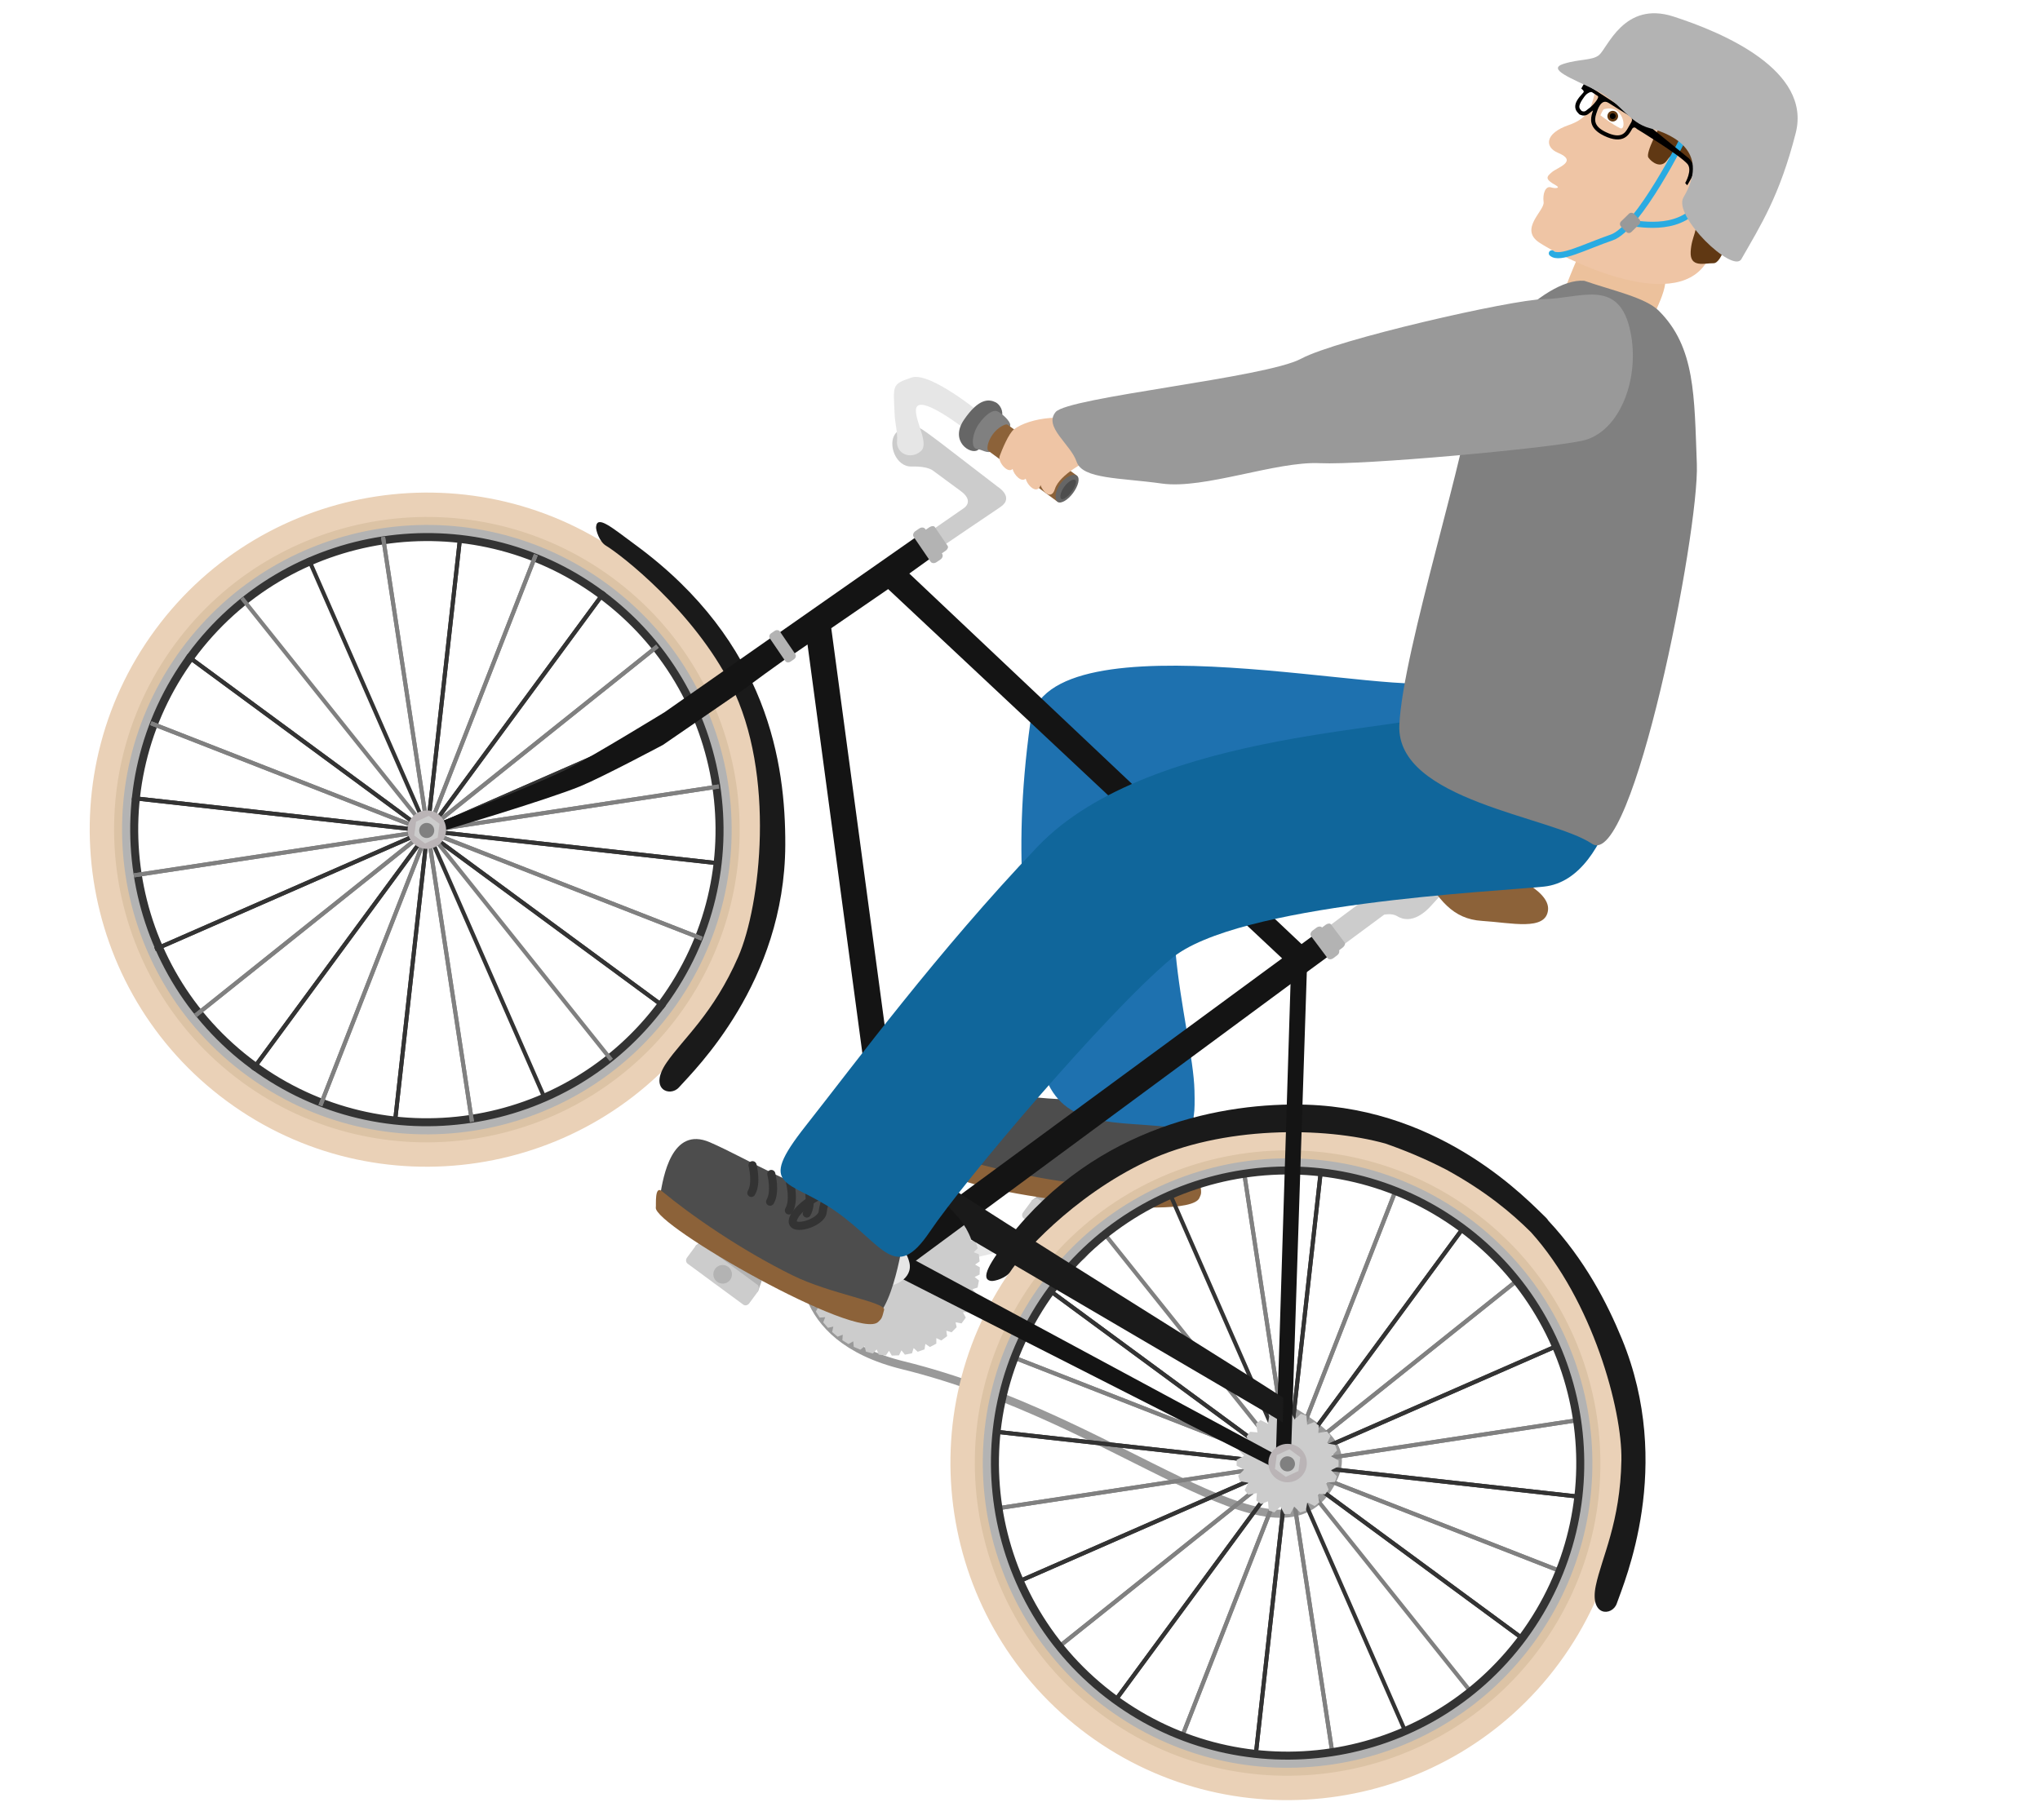 <?xml version="1.0" encoding="utf-8"?>
<!-- Generator: Adobe Illustrator 16.0.0, SVG Export Plug-In . SVG Version: 6.00 Build 0)  -->
<!DOCTYPE svg PUBLIC "-//W3C//DTD SVG 1.1//EN" "http://www.w3.org/Graphics/SVG/1.1/DTD/svg11.dtd">
<svg version="1.1" id="Layer_1" xmlns="http://www.w3.org/2000/svg" xmlns:xlink="http://www.w3.org/1999/xlink" x="0px" y="0px"
	 width="502px" height="448px" viewBox="0 0 502 448" enable-background="new 0 0 502 448" xml:space="preserve">
<g id="Chain">
	<g>
		<path fill="#B3B3B3" d="M269.259,306.697c-0.235,0.32-0.843,0.39-1.288,0.063l-13.69-10.079c-0.444-0.326-0.559-0.928-0.322-1.248
			l1.786-1.32c0.236-0.32,1.269-0.387,1.713-0.06l12.079,8.893c0.446,0.328,0.668,1.394,0.431,1.714L269.259,306.697z"/>
		<path fill="#CCCCCC" d="M267.062,309.683c-0.362,0.492-1.017,0.627-1.462,0.299l-13.69-10.078
			c-0.445-0.327-0.512-0.991-0.149-1.484l1.971-2.678c0.363-0.492,1.291-0.995,1.734-0.669l13.691,10.078
			c0.444,0.327,0.238,1.361-0.124,1.855L267.062,309.683z"/>
		<circle fill="#B3B3B3" cx="260.533" cy="302.527" r="2.291"/>
		<path fill="#E6E6E6" d="M221.964,307.282c-1.879-1.522-7.489-1.749-7.394,4.773c0.064,4.354,6.056,5.043,7.435,3.803
			c1.925-1.736,0.714-3.399,9.264-4.654c10.984-1.613,21.801-5.344,24.468-5.063c2.668,0.279,8.634-1.097,6.56-4.645
			c-2.074-3.545-4.165,0.63-7.153,1.074C252.157,303.016,226,310.553,221.964,307.282z"/>
	</g>
	<path fill="none" stroke="#999999" stroke-width="2" stroke-miterlimit="10" d="M198.116,308.32c0,0-4.338,20.752,24.079,27.734
		c53.649,13.183,91.676,52.318,104.993,29.602c10.628-18.128-20.438-16.691-95.4-71.872
		C212.22,279.382,196.818,300.749,198.116,308.32z"/>
</g>
<g id="FrontWheel">
	<g>
		<g>
			<path fill="#EAD1B7" d="M149.506,143.815c33.358,24.555,40.495,71.503,15.94,104.861c-24.555,33.358-71.503,40.494-104.862,15.94
				c-33.358-24.555-40.495-71.503-15.94-104.862C69.2,126.396,116.148,119.26,149.506,143.815 M154.249,137.372
				c-36.858-27.13-88.915-19.218-116.046,17.641c-27.131,36.858-19.218,88.916,17.64,116.046s88.915,19.219,116.047-17.641
				C199.021,216.561,191.106,164.503,154.249,137.372L154.249,137.372z"/>
		</g>
	</g>
	<g>
		<path fill="#B3B3B3" d="M147.675,146.302c31.985,23.543,38.828,68.56,15.284,100.544c-23.544,31.985-68.559,38.828-100.544,15.284
			c-31.984-23.543-38.828-68.558-15.283-100.544C70.675,129.601,115.69,122.758,147.675,146.302 M150.047,143.081
			c-33.709-24.813-81.322-17.575-106.136,16.135c-24.813,33.709-17.577,81.323,16.133,106.135
			c33.71,24.814,81.323,17.576,106.136-16.134C190.994,215.508,183.756,167.893,150.047,143.081L150.047,143.081z"/>
	</g>
	<g>
		<path fill="#333333" d="M147.152,147.013c31.593,23.255,38.352,67.718,15.097,99.31c-23.255,31.594-67.718,38.354-99.311,15.097
			c-31.592-23.254-38.35-67.717-15.095-99.31C71.098,130.517,115.56,123.758,147.152,147.013 M148.337,145.402
			c-32.429-23.872-78.233-16.909-102.105,15.521c-23.872,32.432-16.91,78.234,15.521,102.107
			c32.431,23.871,78.236,16.906,102.107-15.522C187.73,215.079,180.768,169.274,148.337,145.402L148.337,145.402z"/>
	</g>
	<g>
		<g>
			<path fill="#DCC3A5" d="M149.506,143.815c33.358,24.555,40.495,71.503,15.94,104.861c-24.555,33.358-71.503,40.494-104.862,15.94
				c-33.358-24.555-40.495-71.503-15.94-104.862C69.2,126.396,116.148,119.26,149.506,143.815 M150.692,142.205
				c-34.193-25.17-82.488-17.828-107.658,16.365c-25.169,34.193-17.828,82.488,16.365,107.658
				c34.193,25.169,82.488,17.827,107.658-16.365C192.227,215.669,184.885,167.374,150.692,142.205L150.692,142.205z"/>
		</g>
	</g>
	<g>
		<line fill="none" stroke="#333333" stroke-miterlimit="10" x1="45.959" y1="161.344" x2="163.539" y2="247.894"/>
		<line fill="none" stroke="#333333" stroke-miterlimit="10" x1="45.959" y1="161.344" x2="163.539" y2="247.894"/>
		<line fill="none" stroke="#333333" stroke-miterlimit="10" x1="32.503" y1="196.424" x2="177.196" y2="212.541"/>
		<line fill="none" stroke="#333333" stroke-miterlimit="10" x1="32.503" y1="196.424" x2="177.196" y2="212.541"/>
		<line fill="none" stroke="#333333" stroke-miterlimit="10" x1="38.167" y1="233.677" x2="171.534" y2="175.29"/>
		<line fill="none" stroke="#333333" stroke-miterlimit="10" x1="38.167" y1="233.677" x2="171.534" y2="175.29"/>
		<line fill="none" stroke="#333333" stroke-miterlimit="10" x1="62.173" y1="263.302" x2="148.723" y2="145.722"/>
		<line fill="none" stroke="#333333" stroke-miterlimit="10" x1="62.173" y1="263.302" x2="148.723" y2="145.722"/>
		<line fill="none" stroke="#333333" stroke-miterlimit="10" x1="97.156" y1="276.538" x2="113.275" y2="131.844"/>
		<line fill="none" stroke="#333333" stroke-miterlimit="10" x1="97.156" y1="276.538" x2="113.275" y2="131.844"/>
		<line fill="none" stroke="#333333" stroke-miterlimit="10" x1="134.214" y1="270.729" x2="75.828" y2="137.363"/>
	</g>
	<g>
		<line fill="none" stroke="#808080" stroke-miterlimit="10" x1="37.129" y1="178.015" x2="172.72" y2="231.032"/>
		<line fill="none" stroke="#808080" stroke-miterlimit="10" x1="37.129" y1="178.015" x2="172.72" y2="231.032"/>
		<line fill="none" stroke="#808080" stroke-miterlimit="10" x1="32.959" y1="215.464" x2="176.893" y2="193.583"/>
		<line fill="none" stroke="#808080" stroke-miterlimit="10" x1="32.959" y1="215.464" x2="176.893" y2="193.583"/>
		<line fill="none" stroke="#808080" stroke-miterlimit="10" x1="48.072" y1="249.982" x2="161.782" y2="159.066"/>
		<line fill="none" stroke="#808080" stroke-miterlimit="10" x1="48.072" y1="249.982" x2="161.782" y2="159.066"/>
		<line fill="none" stroke="#808080" stroke-miterlimit="10" x1="78.844" y1="272.133" x2="131.863" y2="136.542"/>
		<line fill="none" stroke="#808080" stroke-miterlimit="10" x1="78.844" y1="272.133" x2="131.863" y2="136.542"/>
		<line fill="none" stroke="#808080" stroke-miterlimit="10" x1="116.142" y1="276.116" x2="94.263" y2="132.18"/>
		<line fill="none" stroke="#808080" stroke-miterlimit="10" x1="116.142" y1="276.116" x2="94.263" y2="132.18"/>
		<line fill="none" stroke="#808080" stroke-miterlimit="10" x1="150.436" y1="260.914" x2="59.52" y2="147.203"/>
	</g>
</g>
<g id="BackLeg">
	<g>
		<path fill="#4D4D4D" d="M293.445,273.881c0,0,5.168,21.993-1.837,21.547c-7.009-0.449-56.93-5.663-57.834-9.937
			c-0.905-4.276-3.669-16.92,6.634-16.555c10.303,0.363,26.426,3.367,29.349,0.306C272.023,266.871,292.869,271.541,293.445,273.881
			z"/>
		<path fill="#8C6239" d="M295.155,294.853c-2.75,6.461-60.356-1.834-61.262-6.109c-0.138-0.646-2.352-5.032-0.05-4.275
			c8.841,2.907,23.409,6.32,37.539,7.492c10.252,0.851,23.757-2.293,24.019-0.348C295.709,293.929,295.559,293.898,295.155,294.853z
			"/>
	</g>
	<path fill="#1E71AF" d="M396.709,178.43c0,0-7.951,32.276-20.071,32.436s-63.323-22.639-79.556-9.021s-3.494,51.338-3.147,66.599
		c0.248,10.929-0.431,9.229-12.747,8.414c-14.099-0.933-24.304-1.723-26.045-21.657c-2.05-23.501-6.461-42.102-1.595-77.386
		c3.78-27.393,93.825-5.071,100.61-10.424C361.237,161.806,399.916,168.07,396.709,178.43z"/>
</g>
<g id="BackWheel">
	<g>
		<line fill="none" stroke="#333333" stroke-miterlimit="10" x1="257.765" y1="317.252" x2="375.345" y2="403.802"/>
		<line fill="none" stroke="#333333" stroke-miterlimit="10" x1="257.765" y1="317.252" x2="375.345" y2="403.802"/>
		<line fill="none" stroke="#333333" stroke-miterlimit="10" x1="244.308" y1="352.332" x2="389.002" y2="368.449"/>
		<line fill="none" stroke="#333333" stroke-miterlimit="10" x1="244.308" y1="352.332" x2="389.002" y2="368.449"/>
		<line fill="none" stroke="#333333" stroke-miterlimit="10" x1="249.973" y1="389.585" x2="383.34" y2="331.198"/>
		<line fill="none" stroke="#333333" stroke-miterlimit="10" x1="249.973" y1="389.585" x2="383.34" y2="331.198"/>
		<line fill="none" stroke="#333333" stroke-miterlimit="10" x1="273.979" y1="419.21" x2="360.528" y2="301.631"/>
		<line fill="none" stroke="#333333" stroke-miterlimit="10" x1="273.979" y1="419.21" x2="360.528" y2="301.631"/>
		<line fill="none" stroke="#333333" stroke-miterlimit="10" x1="308.961" y1="432.446" x2="325.08" y2="287.752"/>
		<line fill="none" stroke="#333333" stroke-miterlimit="10" x1="308.961" y1="432.446" x2="325.08" y2="287.752"/>
		<line fill="none" stroke="#333333" stroke-miterlimit="10" x1="346.02" y1="426.639" x2="287.634" y2="293.271"/>
	</g>
	<g>
		<line fill="none" stroke="#808080" stroke-miterlimit="10" x1="248.936" y1="333.923" x2="384.526" y2="386.941"/>
		<line fill="none" stroke="#808080" stroke-miterlimit="10" x1="248.936" y1="333.923" x2="384.526" y2="386.941"/>
		<line fill="none" stroke="#808080" stroke-miterlimit="10" x1="244.765" y1="371.372" x2="388.698" y2="349.491"/>
		<line fill="none" stroke="#808080" stroke-miterlimit="10" x1="244.765" y1="371.372" x2="388.698" y2="349.491"/>
		<line fill="none" stroke="#808080" stroke-miterlimit="10" x1="259.877" y1="405.89" x2="373.588" y2="314.975"/>
		<line fill="none" stroke="#808080" stroke-miterlimit="10" x1="259.877" y1="405.89" x2="373.588" y2="314.975"/>
		<line fill="none" stroke="#808080" stroke-miterlimit="10" x1="290.649" y1="428.041" x2="343.669" y2="292.451"/>
		<line fill="none" stroke="#808080" stroke-miterlimit="10" x1="290.649" y1="428.041" x2="343.669" y2="292.451"/>
		<line fill="none" stroke="#808080" stroke-miterlimit="10" x1="327.947" y1="432.024" x2="306.069" y2="288.089"/>
		<line fill="none" stroke="#808080" stroke-miterlimit="10" x1="327.947" y1="432.024" x2="306.069" y2="288.089"/>
		<line fill="none" stroke="#808080" stroke-miterlimit="10" x1="362.242" y1="416.822" x2="271.326" y2="303.111"/>
	</g>
	<g>
		<g>
			<path fill="#EAD1B7" d="M361.312,299.724c33.358,24.555,40.495,71.503,15.94,104.861c-24.556,33.359-71.504,40.494-104.861,15.94
				c-33.359-24.556-40.496-71.503-15.94-104.861C281.005,282.305,327.953,275.168,361.312,299.724 M366.054,293.281
				c-36.858-27.131-88.914-19.219-116.046,17.641c-27.133,36.858-19.218,88.915,17.64,116.046
				c36.858,27.131,88.916,19.219,116.047-17.641C410.826,372.469,402.912,320.412,366.054,293.281L366.054,293.281z"/>
		</g>
	</g>
	<g>
		<path fill="#B3B3B3" d="M359.481,302.21c31.983,23.544,38.827,68.56,15.284,100.545c-23.545,31.984-68.561,38.826-100.545,15.283
			c-31.985-23.544-38.828-68.559-15.283-100.544C282.481,285.51,327.496,278.666,359.481,302.21 M361.853,298.988
			c-33.71-24.813-81.323-17.575-106.138,16.135c-24.813,33.709-17.576,81.323,16.135,106.137s81.323,17.575,106.137-16.134
			C402.8,371.416,395.563,323.803,361.853,298.988L361.853,298.988z"/>
	</g>
	<g>
		<path fill="#333333" d="M358.958,302.921c31.593,23.256,38.352,67.718,15.097,99.31c-23.256,31.594-67.72,38.352-99.312,15.098
			c-31.591-23.255-38.351-67.719-15.096-99.311C282.902,286.425,327.366,279.666,358.958,302.921 M360.144,301.311
			c-32.431-23.871-78.234-16.909-102.106,15.521c-23.872,32.432-16.908,78.236,15.521,102.107
			c32.43,23.87,78.236,16.906,102.107-15.522C399.536,370.987,392.573,325.182,360.144,301.311L360.144,301.311z"/>
	</g>
	<g>
		<g>
			<path fill="#DCC3A5" d="M361.312,299.724c33.358,24.555,40.495,71.503,15.94,104.861c-24.556,33.359-71.504,40.494-104.861,15.94
				c-33.359-24.556-40.496-71.503-15.94-104.861C281.005,282.305,327.953,275.168,361.312,299.724 M362.497,298.113
				c-34.192-25.17-82.488-17.829-107.657,16.364s-17.828,82.489,16.365,107.658s82.488,17.827,107.657-16.365
				C404.032,371.577,396.69,323.282,362.497,298.113L362.497,298.113z"/>
		</g>
	</g>
	<g>
		<path fill="#CCCCCC" d="M310.321,370.219l-1.168-0.859l0.141-1.832l-2.133,0.387l-0.887-1.123l0.903-1.829l-2.049-0.358
			l-0.445-1.374l1.447-1.478l-1.826-0.982l0.009-1.449l1.835-0.96l-1.432-1.498l0.456-1.376l2.264-0.185l-0.68-1.708l0.859-1.167
			l1.832,0.142l-0.385-2.135l1.123-0.886l1.828,0.902l0.357-2.049l1.374-0.445l1.478,1.448l0.983-1.826l1.449,0.008l0.959,1.837
			l1.499-1.433l1.377,0.457l0.184,2.263l1.708-0.679l1.165,0.858l-0.14,1.832l2.136-0.388l0.885,1.125l-0.902,1.828l2.049,0.359
			l0.445,1.373l-1.448,1.479l1.826,0.981l-0.008,1.45l-1.836,0.959l1.432,1.497l-0.456,1.377l-2.264,0.184l0.679,1.708l-0.858,1.167
			l-1.833-0.141l0.387,2.135l-1.122,0.886l-1.83-0.902l-0.357,2.05l-1.375,0.444l-1.478-1.446l-0.982,1.825l-1.449-0.008
			l-0.959-1.837l-1.499,1.434l-1.377-0.458l-0.183-2.264L310.321,370.219z"/>
	</g>
</g>
<g id="Frame">
	<g>
		<path fill="#CCCCCC" d="M207.286,329.892l1.502,0.943l1.182-0.676l0.113,1.355l1.625,0.706l1.067-0.843l0.312,1.324l1.714,0.455
			l0.93-0.991l0.504,1.261l1.763,0.197l0.771-1.118l0.687,1.17l1.771-0.067l0.595-1.224l0.855,1.059l1.742-0.332l0.407-1.297
			l1.003,0.92l1.673-0.589l0.21-1.344l1.127,0.758l1.567-0.83l0.005-1.359l1.229,0.58l1.424-1.055l-0.196-1.349l1.298,0.391
			l1.245-1.262l-0.264-1.202l1.462,0.278l1.051-1.428l-0.7-1.314l1.314-0.041l0.79-1.596l-0.779-1.141l1.333-0.221l0.58-1.678
			l-0.923-0.999l1.295-0.412l0.327-1.742l-1.059-0.854l1.221-0.601l0.064-1.771l-1.176-0.685l1.117-0.772l-0.201-1.763l-1.265-0.504
			l0.992-0.932l-0.463-1.71l-1.321-0.309l0.839-1.069l-0.71-1.625l-1.355-0.106l0.671-1.183l-0.945-1.499l-1.357,0.095l0.488-1.27
			l-1.155-1.342l-1.327,0.294l0.293-1.327l-1.347-1.155l-1.267,0.491l0.091-1.356l-1.502-0.94l-1.182,0.673l-0.111-1.354
			l-1.627-0.707l-1.066,0.845l-0.313-1.324l-1.711-0.457l-0.931,0.993l-0.503-1.263l-1.764-0.194l-0.772,1.118l-0.688-1.171
			l-1.771,0.066l-0.594,1.225l-0.856-1.059l-1.742,0.332l-0.406,1.297l-1.003-0.92l-1.672,0.589l-0.211,1.344l-1.129-0.758
			l-1.567,0.829l-0.008,1.359l-1.229-0.584l-1.431,1.052l0.188,1.341l-1.319-0.405l-1.285,1.232l0.093,1.077l-1.39-0.224
			l-1.05,1.428l0.63,1.262l-1.109,0.192l-0.767,1.612l0.788,1.146l-1.327,0.227l-0.58,1.676l0.928,1.008l-1.295,0.409l-0.326,1.745
			l1.06,0.852l-1.222,0.601l-0.064,1.771l1.176,0.685l-1.117,0.773l0.201,1.762l1.265,0.504l-0.992,0.931l0.462,1.712l1.322,0.308
			l-0.838,1.07l0.71,1.624l1.355,0.106l-0.672,1.182l0.944,1.5l1.357-0.095l-0.489,1.27l1.158,1.342l1.327-0.296l-0.292,1.329
			l1.346,1.154l1.267-0.49L207.286,329.892z"/>
	</g>
	<polygon fill="#141414" points="223.769,309.456 314.237,358.2 313.059,361.058 220.435,313.986 	"/>
	<path fill="#CCCCCC" d="M327.066,227.952c0,0,7.78-5.876,11.884-8.791c1.335-0.948,3.76-1.709,6.108-0.368
		c1.335,0.761,5.108-1.982,5.879-3.342l4.281,4.198c0,0-2.017,2.098-3.001,3.229c-1.257,1.443-4.84,4.892-8.497,2.587
		c-1.118-0.704-3.092-0.335-3.092-0.335l-10.227,7.566L327.066,227.952z"/>
	<g>
		<path fill="#1A1A1A" d="M193.242,207.97c-0.119,33.9-22.406,55.47-26.163,59.681c-2.216,2.483-7.538,0.481-3.067-6.061
			c4.022-5.886,11.524-12.016,17.667-26.109c5.472-12.555,9.264-44.919-1.777-66.808c-9.206-18.25-27.027-32.104-30.797-34.363
			c-1.602-0.96-2.492-3.78-2.425-4.597c0.245-3.038,3.877,0.135,9.77,4.468C189.041,158.144,193.312,187.987,193.242,207.97z"/>
	</g>
	<g>
		<path fill="#1A1A1A" d="M397.852,394.701c1.853-5.33,14.156-33.802,1.257-65.151c-3.644-8.858-9.089-19.422-18.088-29.084
			c-0.177-0.286-0.38-0.546-0.609-0.764c-4.106-3.872-25.059-26.74-58.942-27.786c-19.974-0.616-51.481,4.975-73.232,32.837
			c-4.501,5.767-7.309,10.222-4.277,10.551c0.815,0.087,3.658-0.723,4.662-2.299c2.36-3.707,15.139-18.483,33.635-27.188
			c18.474-8.691,43.479-8.542,58.64-4.343c4.42,1.532,9.697,3.67,15.098,6.479c9.599,5.279,15.871,10.518,20.733,15.345
			c15.185,16.829,22.476,43.693,22.263,56.093c-0.264,15.372-4.839,23.911-6.295,30.891
			C391.075,398.039,396.758,397.844,397.852,394.701z"/>
	</g>
	<polygon fill="#141414" points="321.637,237.485 317.724,357.041 313.999,357.25 317.602,241.162 	"/>
	<path fill="#CCCCCC" d="M231.423,108.968l14.072,10.824c0,0,4.286,2.612,0.633,5.045c-3.654,2.433-13.78,9.335-13.78,9.335
		l-2.771-3.826l7.604-5.269c0,0,2.698-1.662-0.775-4.218s-6.745-4.964-6.745-4.964s-1.191-1.188-5.348-1.064
		c-3.898,0.114-5.887-5.498-4.034-8.015C223.538,102.388,226.138,105.077,231.423,108.968z"/>
	<polygon fill="#141414" points="223.763,141.176 320.283,232.381 323.316,230.152 327.167,235.169 321.15,239.593 219.634,314.559 
		218.684,307.076 315.5,235.897 218.555,145.004 204.555,154.625 224.896,305.888 219.693,314.993 198.713,158.639 194.854,161.289 
		190.438,156.662 226.188,131.648 229.97,136.72 	"/>
	<path fill="#141414" d="M188.182,165.897l-5.207,3.828l-14.001,9.62l-5.842,4.014c0,0-15.058,8.018-20.314,10.168
		c-8.494,3.477-34.931,11.296-34.931,11.296l-0.696-2.108c0,0,24.725-9.484,33.086-13.748c5.665-2.888,23.282-13.672,23.282-13.672
		l27.049-18.926l3.781,5.073L188.182,165.897z"/>
	<path fill="#B3B3B3" d="M194.54,162.847c-0.457,0.311-1.04,0.25-1.302-0.136l-3.806-5.589c-0.262-0.386-0.106-0.951,0.351-1.26
		l0.827-0.563c0.456-0.31,1.04-0.25,1.302,0.135l3.807,5.589c0.262,0.387,0.104,0.951-0.352,1.261L194.54,162.847z"/>
	<path fill="#B3B3B3" d="M230.465,138.373c-0.523,0.357-1.182,0.305-1.469-0.119l-4.163-6.113c-0.287-0.422-0.097-1.054,0.428-1.409
		l0.947-0.646c0.524-0.357,1.183-0.304,1.469,0.119l4.165,6.113c0.287,0.424,0.096,1.054-0.429,1.411L230.465,138.373z"/>
	<path fill="#B3B3B3" d="M231.701,136.247c-0.523,0.357-1.126,0.387-1.344,0.063l-3.17-4.652c-0.218-0.321,0.029-0.871,0.553-1.227
		l0.948-0.645c0.522-0.357,1.126-0.386,1.344-0.065l3.169,4.652c0.219,0.322-0.029,0.871-0.553,1.228L231.701,136.247z"/>
	<path fill="#B3B3B3" d="M328.115,235.844c-0.508,0.378-1.148,0.383-1.429,0.006l-4.078-5.442c-0.281-0.375-0.098-0.989,0.41-1.367
		l0.918-0.688c0.508-0.38,1.146-0.383,1.427-0.008l4.078,5.443c0.281,0.376,0.098,0.989-0.41,1.368L328.115,235.844z"/>
	<path fill="#B3B3B3" d="M329.466,233.945c-0.509,0.38-1.107,0.438-1.338,0.127l-3.358-4.481c-0.231-0.312-0.008-0.869,0.498-1.249
		l0.918-0.687c0.509-0.381,1.106-0.437,1.339-0.128l3.358,4.483c0.23,0.31,0.008,0.868-0.501,1.248L329.466,233.945z"/>
	<path fill="#E6E6E6" d="M238.147,106.157c0,0-12.588-9.996-12.759-5.232c-0.107,3.01,3.316,8.296,1.21,10.132
		c-2.525,2.202-6.182,0.613-5.858-2.619c0.185-1.837-0.495-4.306-0.579-6.207c-0.329-7.461-0.844-7.605,4.158-9.305
		c4.576-1.554,17.403,9.112,17.403,9.112L238.147,106.157z"/>
	<path fill="#666666" d="M245.017,99.029c0.918,0.449,2.097,2.068,1.435,3.836c-0.422,1.134-3.969,6.667-5.878,7.936
		c-1.73,1.149-6.996-2.157-3.337-7.506C240.896,97.947,243.37,98.221,245.017,99.029z"/>
	<path fill="#808080" d="M248.607,104.599c-0.067-0.962-1.799-2.617-3.015-3.284c-1.217-0.667-3.105,0.738-4.747,3.075
		s-1.992,5.894-0.503,6.109c1.491,0.216,2.469,1.183,3.835,0.592S248.676,105.56,248.607,104.599z"/>
	<path fill="#8C6239" d="M261.518,123.222c-0.322,0.438-0.945,0.528-1.39,0.202l-16.912-12.449
		c-0.444-0.327-0.308-2.184,1.129-4.136c1.231-1.672,3.168-2.635,3.613-2.307l16.912,12.449c0.444,0.327,0.48,1.035,0.157,1.474
		L261.518,123.222z"/>
	<path fill="#666666" d="M264.06,121.35c-1.259,1.71-2.97,2.781-3.83,2.147c-0.863-0.634-0.55-2.734,0.709-4.444
		c1.259-1.71,3.203-2.609,4.066-1.975C265.865,117.713,265.318,119.641,264.06,121.35z"/>
	<path fill="#4D4D4D" d="M263.682,121.072c-0.91,1.236-2.052,2.081-2.537,1.723c-0.488-0.358-0.133-1.782,0.776-3.019
		c0.91-1.236,2.184-1.983,2.671-1.625C265.078,118.509,264.592,119.836,263.682,121.072z"/>
	<circle fill="#BAB4B6" cx="316.851" cy="360.124" r="4.728"/>
	<polygon fill="#CCCCCC" points="313.74,361.56 314.187,358.163 317.298,356.728 319.962,358.688 319.516,362.086 316.405,363.521 	
		"/>
	<circle fill="#808080" cx="316.811" cy="360.324" r="1.857"/>
	<path fill="#8C6239" d="M345.613,196.36c4.75,4.559,12.343,11.49,18.272,14.82c5.929,3.33,17.591,7.59,17.052,12.821
		s-9.025,3.123-16.246,2.672c-7.222-0.451-10.697-5.15-15.233-12.903c-4.537-7.754-4.478-8.745-10.58-12.513
		c-6.101-3.767-12.927-6.722-8.165-9.114C335.475,189.75,341.916,192.81,345.613,196.36z"/>
	<g>
		<path fill="#1A1A1A" d="M231.249,295.277c2.833,2.085,6.289,5.69,7.781,9.893l76.656,44.939l0.107-6.052
			c-6.945-4.578-77.019-48.236-82.16-52.021c-10.788-7.941-25.971-5.633-33.913,5.156c-3.017,4.098-3.283,9.021-3.918,13.564
			l3.552,0.195c0.347-3.495,1.373-8.343,3.605-11.375C209.584,290.579,222.248,288.652,231.249,295.277z"/>
	</g>
	<circle fill="#BAB4B6" cx="105.045" cy="204.215" r="4.729"/>
	<polygon fill="#CCCCCC" points="101.936,205.651 102.381,202.255 105.492,200.819 108.156,202.78 107.71,206.178 104.599,207.612 	
		"/>
	<circle fill="#808080" cx="105.005" cy="204.416" r="1.857"/>
</g>
<g id="Pedals">
	<g>
		<path fill="#E6E6E6" d="M215.358,308.062c1.403-1.971,6.749-3.688,8.402,2.621c1.104,4.214-4.487,6.48-6.146,5.652
			c-2.319-1.156-1.598-3.083-10.172-2.005c-11.013,1.387-22.434,0.687-24.93,1.669c-2.496,0.982-8.61,1.253-7.562-2.719
			c1.048-3.972,4.182-0.509,7.178-0.879C185.124,312.03,212.343,312.292,215.358,308.062z"/>
		<path fill="#B3B3B3" d="M186.556,317.839c-0.236,0.32-0.844,0.39-1.288,0.063l-13.691-10.078
			c-0.445-0.326-0.558-0.928-0.323-1.249l1.787-1.319c0.236-0.32,1.268-0.387,1.712-0.06l12.08,8.893
			c0.445,0.326,0.668,1.394,0.432,1.715L186.556,317.839z"/>
		<path fill="#CCCCCC" d="M184.358,320.824c-0.363,0.492-1.018,0.626-1.462,0.299l-13.69-10.078
			c-0.444-0.326-0.512-0.991-0.149-1.484l1.971-2.677c0.362-0.493,1.29-0.996,1.734-0.67l13.691,10.077
			c0.444,0.328,0.239,1.363-0.124,1.856L184.358,320.824z"/>
		<circle fill="#B3B3B3" cx="177.829" cy="313.668" r="2.292"/>
	</g>
</g>
<g>
	<path fill="#4D4D4D" d="M222.236,305.217c0,0-3.253,22.357-9.608,19.374c-6.355-2.986-50.89-26.137-50.166-30.446
		c0.725-4.308,2.79-17.086,12.24-12.97c9.451,4.116,23.351,12.819,27.194,11.044C204.875,290.842,222.558,302.828,222.236,305.217z"
		/>
	<path fill="#8C6239" d="M216.14,325.355c-4.927,5.003-55.483-23.832-54.758-28.141c0.109-0.65-0.344-5.544,1.521-3.995
		c7.16,5.944,19.463,14.461,32.181,20.731c9.224,4.548,22.943,6.575,22.472,8.479C216.995,324.697,216.865,324.615,216.14,325.355z"
		/>
	<path fill="none" stroke="#333333" stroke-width="2" stroke-miterlimit="10" d="M202.443,298.324
		c-0.27,2.69-7.633,4.882-7.364,2.19c0.27-2.689,6.244-6.619,7.641-6.479C204.117,294.175,202.711,295.634,202.443,298.324z"/>
	<path fill="none" stroke="#333333" stroke-width="2" stroke-linecap="round" stroke-miterlimit="10" d="M194.42,291.129
		c0,0,1.159,4.38-0.292,6.818"/>
	<path fill="none" stroke="#333333" stroke-width="2" stroke-linecap="round" stroke-miterlimit="10" d="M198.827,291.89
		c0,0,1.159,4.381-0.292,6.817"/>
	<path fill="none" stroke="#333333" stroke-width="2" stroke-linecap="round" stroke-miterlimit="10" d="M189.801,288.97
		c0,0,1.158,4.38-0.292,6.818"/>
	<path fill="none" stroke="#333333" stroke-width="2" stroke-linecap="round" stroke-miterlimit="10" d="M185.181,286.811
		c0,0,1.159,4.381-0.292,6.818"/>
</g>
<path fill="#ECC19C" d="M383.966,74.192c0,0,2.804-7.811,4.996-12.32c2.191-4.509,17.947,1.807,20.273,4.964
	c2.327,3.158-2.923,10.956-3.025,13.111C406.105,82.102,384.972,73.303,383.966,74.192z"/>
<path fill="#10669B" d="M401.093,180.313c0,0-3.276,36.081-21.189,37.925c-12.058,1.24-75.466,4.121-91.699,17.739
	c-16.231,13.617-50.893,54.588-59.429,67.241c-8.535,12.654-11.484,3.091-23.058-5.015c-11.574-8.104-19.871-5.332-7.478-21.045
	c12.393-15.712,32.479-42.933,57.05-68.72c28.193-29.592,95.351-28.324,102.136-33.677
	C364.504,169.177,404.3,169.951,401.093,180.313z"/>
<path fill="#808080" d="M408.204,76.5c8.999,8.971,8.715,20.956,9.353,37.693c0.637,16.738-15.845,100.223-25.814,93.488
	c-9.969-6.734-48.186-10.588-47.394-29.174c0.794-18.584,17.505-69.84,17.894-82.641c0.246-8.143,17.323-27.556,27.611-26.755
	C396.785,71.51,404.93,73.236,408.204,76.5z"/>
<path fill="#EFC5A5" d="M267.805,113.295c-0.858-3.656,1.819-8.171,0.767-8.723c-5.839-3.06-15.227-1.79-19.054,1.108
	c-1.281,0.969-2.98,5.068-3.539,6.631c-0.47,1.311,1.957,4.364,3.209,3.122c0.303,1.442,2.172,3.411,3.221,2.371
	c0.354,1.677,2.821,4.072,3.655,1.613c0.57,1.741,2.678,3.75,3.536,0.93C260.705,116.721,267.805,113.295,267.805,113.295z"/>
<path fill="#999999" d="M379.873,73.633c8.807-0.135,18.005-5.061,21.062,6.812c3.057,11.873-2.115,26.07-11.648,28.055
	c-9.532,1.985-53.715,6.012-64.521,5.509c-10.805-0.503-28.465,6.478-38.843,5.017c-10.341-1.457-19.554-1.062-21.001-5.382
	c-1.447-4.321-8.176-8.54-5.158-12.217c3.018-3.677,51.666-8.409,60.424-13.137S372.024,73.753,379.873,73.633z"/>
<g>
	<path fill="#EFC5A5" d="M418.404,12.394c-3.146-1.407-11.265-0.538-14.262,2.315c-2.988,2.846-6.957,2.703-10.03,5.306
		s-0.514,8.163-8.009,10.739c-6.112,2.103-5.963,5.508-2.721,6.854c5.04,2.094-0.139,3.611-1.469,4.747
		c-1.328,1.136-1.895,1.694,0.937,3.252c1.206,0.665,0.08,0.889-1.22,0.503c-1.3-0.387-2.066,1.549-1.78,3.644
		c0.286,2.094-6.091,6.584-1.092,9.938c5.001,3.354,32.902,17.869,41.114,4.96c8.728-13.718,17.271-16.112,14.136-27.021
		C430.871,26.72,435.495,20.034,418.404,12.394z"/>
	<path fill="#603813" d="M425.364,57.777c0,0-1.574,7.061-3.729,7.018c-2.155-0.043-5.804,1.207-5.599-2.813s1.99-5.069,1.21-9.02
		c-0.779-3.952,0.144-12.489-1.965-13.958c-2.11-1.469-3.487-1.772-5.03,0.431c-1.542,2.205-3.841,0.484-4.617-0.656
		c-0.777-1.14,2.716-7.594,3.737-9.314l10.056,4.877L425.364,57.777z"/>
	<g>
		<path fill="#FFFFFF" d="M394.719,26.873c-0.297,0.081-0.893,1.505-0.893,1.505s3.134,2.38,4.871,3.182
			C400.352,32.324,399.708,25.521,394.719,26.873z"/>
		<circle fill="#603813" cx="396.86" cy="28.593" r="1.313"/>
		<circle cx="396.86" cy="28.592" r="0.716"/>
	</g>
	<path fill="none" stroke="#29ABE2" stroke-width="1.5" stroke-linecap="round" stroke-miterlimit="10" d="M414.556,33.411
		c0,0-11.306,22.75-17.92,25.027c-6.615,2.275-12.862,5.618-14.757,3.913"/>
	<g>
		<path d="M393.948,33.005c-2.851-1.691-2.613-3.736-2.09-5.33c0.066-0.202,0.114-0.366,0.152-0.501
			c-0.017,0.012-0.029,0.022-0.043,0.032c-0.142,0.109-0.282,0.215-0.408,0.298c-0.099,0.067-0.196,0.151-0.3,0.239
			c-0.51,0.435-1.365,1.16-2.83,0.292c-0.248-0.148,0.346,0.168,0.072-0.065c-0.535-0.455-0.827-0.991-0.869-1.596
			c-0.085-1.267,0.956-2.428,1.646-3.195c0.179-0.2,0.329-0.359,0.399-0.475c0.041-0.064,0.165-0.262-0.253-0.637l-0.306-0.274
			l0.73-1.288l2.521,1.574c0.101,0.063,8.023,5.254,11.419,7.269l11.361,9.266c0,0,1.371,0.813,1.783,2.998
			c0.192,1.017-1.753,3.994-1.753,3.994l-0.492-0.557c0,0,1.889-3.23,0.513-4.741c-2.13-2.335-12.292-8.498-12.292-8.498
			l-0.448-0.347c-0.161-0.096-0.403-0.156-0.686,0.071c-0.063,0.052-0.197,0.289-0.297,0.463c-0.681,1.188-2.097,3.661-6.748,1.425
			C394.447,33.286,394.188,33.147,393.948,33.005z M394.163,23.89c0.124,0.074,3.404,2.539,1.7,1.452
			c-1.909-1.219-2.746,1.708-3.055,2.646c-0.579,1.76-0.404,3.207,2.356,4.533c3.813,1.832,4.795,0.115,5.446-1.021
			c0.186-0.327,0.721-1.232,0.843-1.466c0.503-0.96-0.442-1.497-0.442-1.497c-3.604-2.164-9.011-5.673-9.087-5.722l-0.096-0.075
			c-0.449-0.285-1.227,0.279-1.533,0.563c-0.339,0.313-1.722,2.159-1.665,3.004c0.022,0.329,0.191,0.623,0.518,0.901
			c0.231,0.197-0.409-0.153-0.208-0.034c0.851,0.505,1.194,0.212,1.671-0.194c0.136-0.115,0.267-0.225,0.397-0.311
			c0.108-0.072,0.228-0.165,0.35-0.259c0.42-0.322,2.46-2.423,1.78-2.813C391.795,22.831,394.094,23.85,394.163,23.89z"/>
	</g>
	<path fill="none" stroke="#29ABE2" stroke-width="1.5" stroke-linecap="round" stroke-miterlimit="10" d="M418.949,49.197
		c-4.829,8.137-14.819,5.896-17.897,5.744"/>
	<path fill="#B3B3B3" d="M384.743,15.721c3.824-1.219,7.081-0.801,8.726-2.15c2.139-1.755,6.147-13.443,18.343-9.5
		c12.195,3.943,34.026,13.215,30.071,28.697c-3.955,15.483-8.669,22.763-13.374,31.018c-2.065,3.625-16.955-10.636-14.23-15.228
		c6.379-10.75-1.836-15.327-8.218-16.982c-5.358-1.389-7.116-6.294-13.197-9.292C386.783,19.287,380.547,17.058,384.743,15.721z"/>
	<path fill="#999999" d="M401.448,57.101c-0.353,0.345-0.924,0.334-1.273-0.026l-1.272-1.302c-0.351-0.36-0.347-0.931,0.007-1.275
		l1.922-1.875c0.354-0.345,0.924-0.333,1.274,0.026l1.27,1.303c0.352,0.36,0.349,0.931-0.006,1.275L401.448,57.101z"/>
</g>
</svg>
